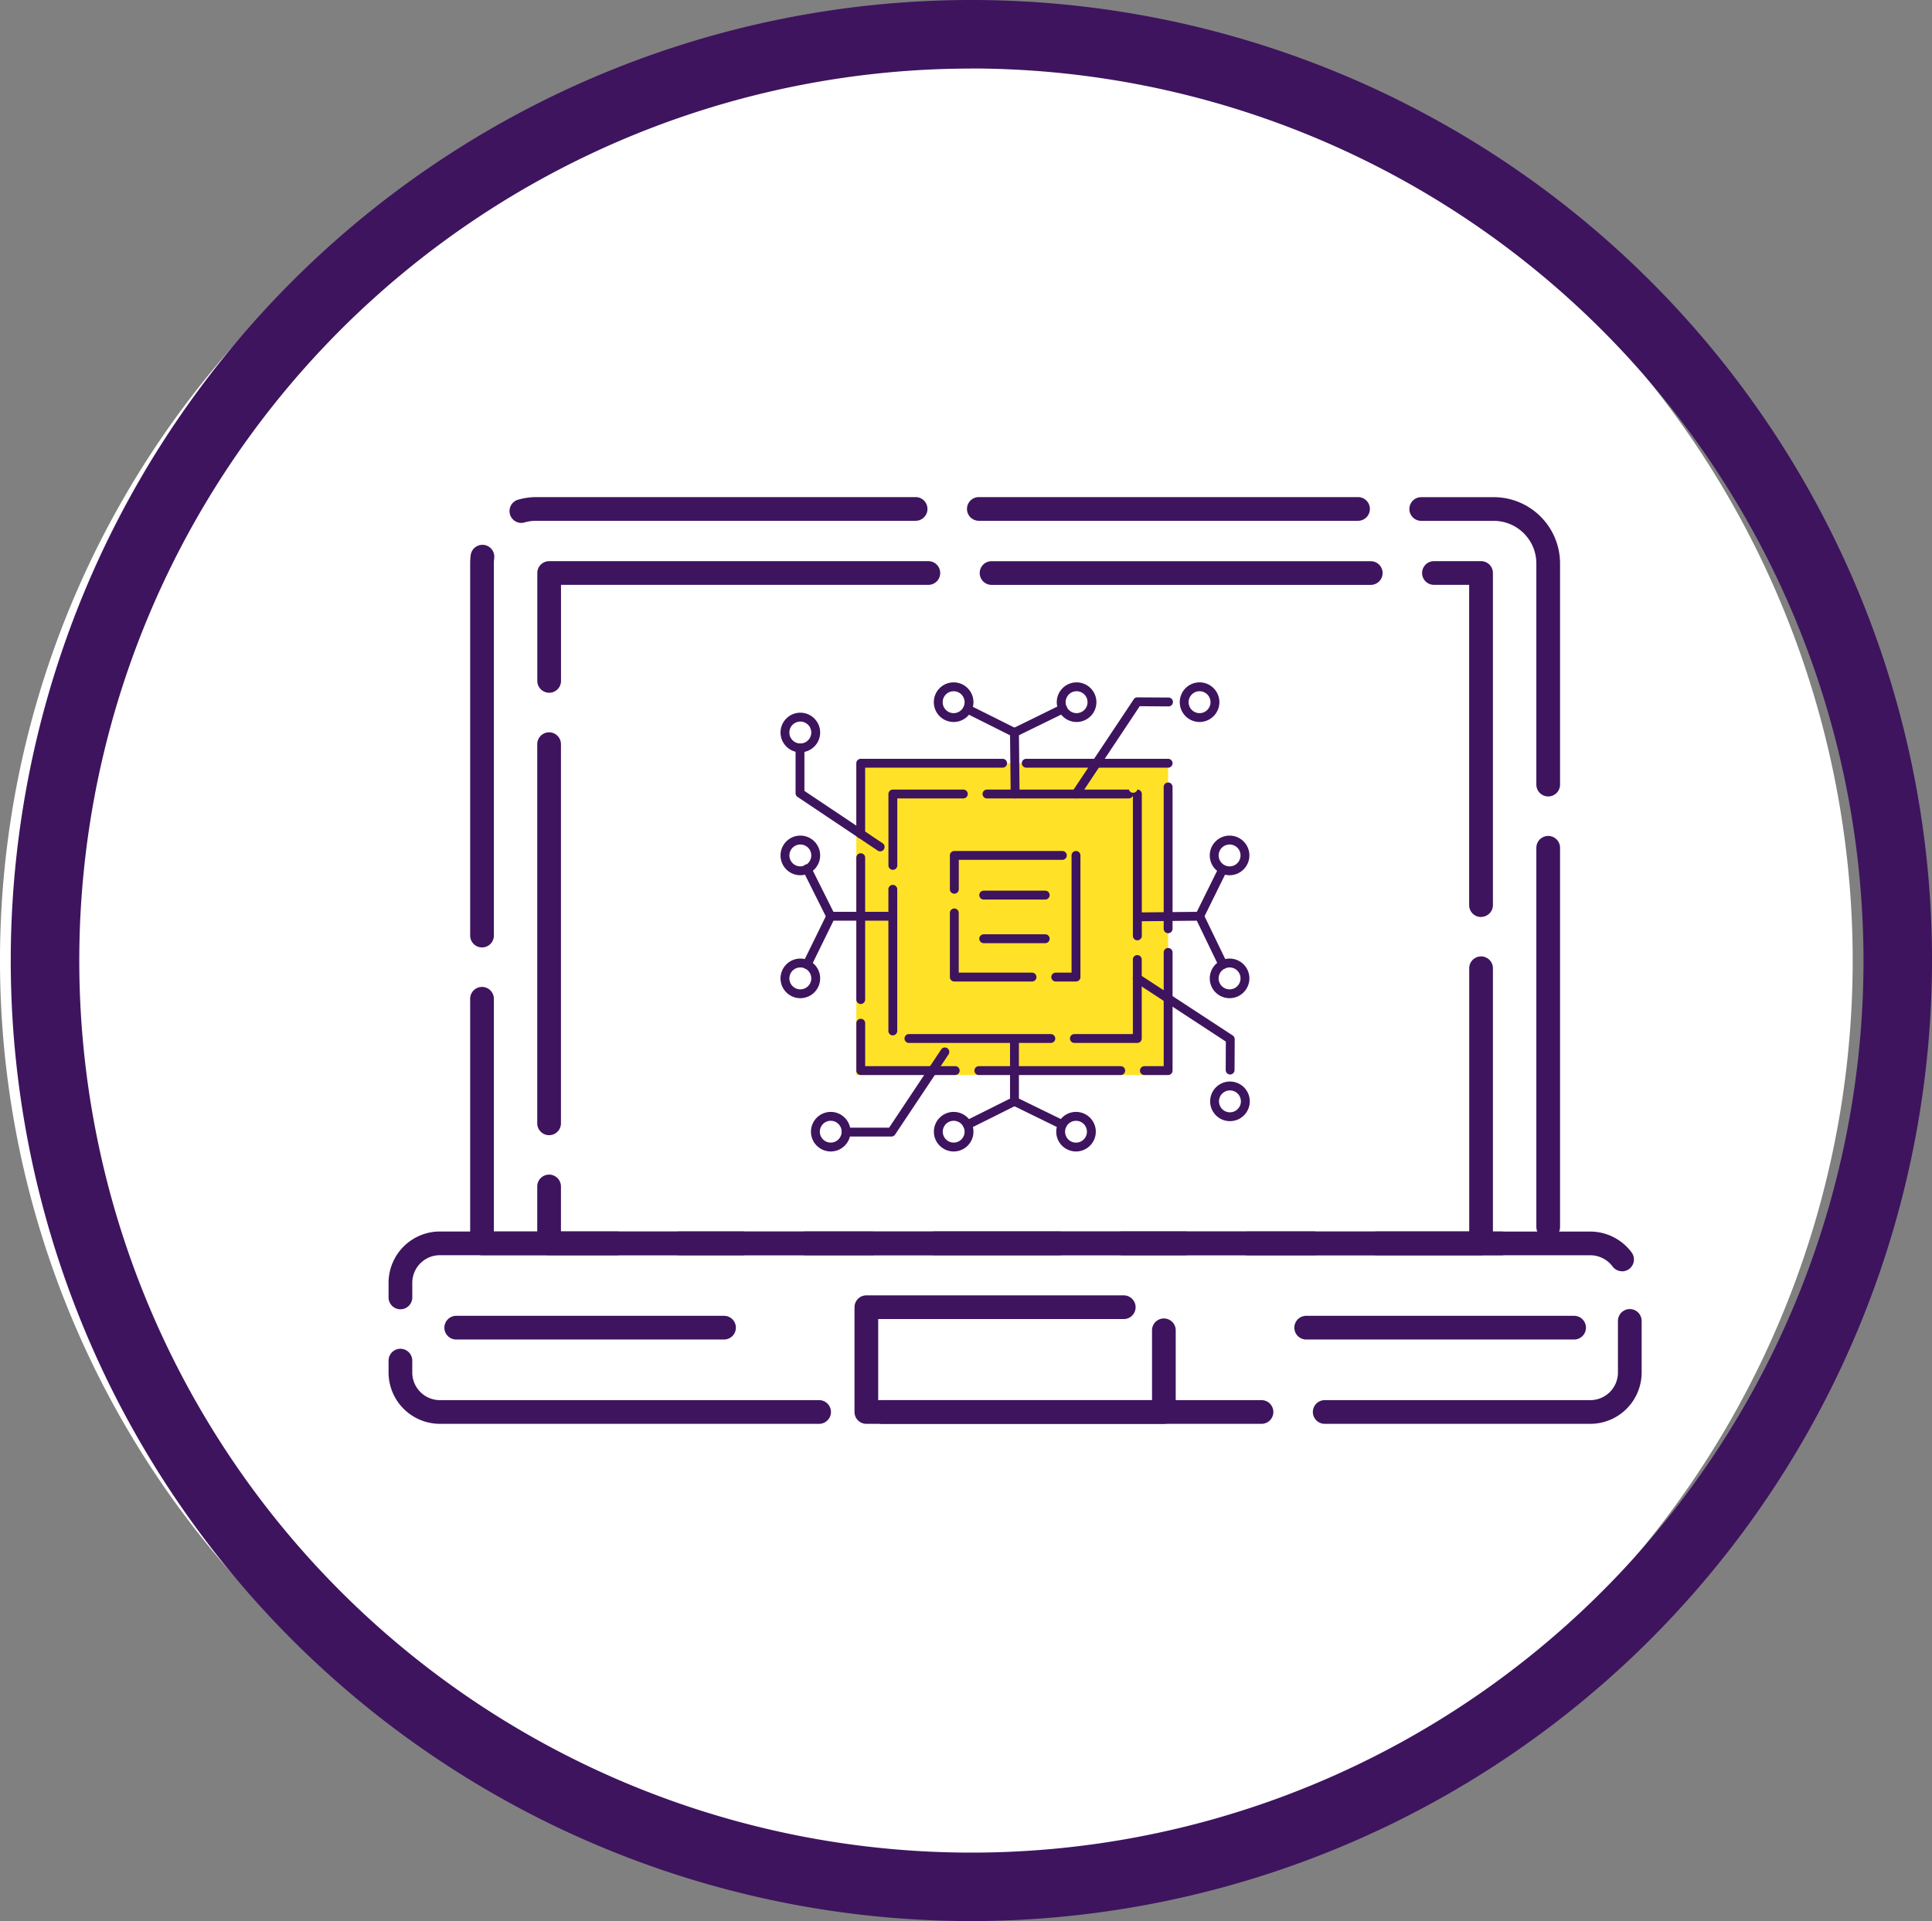 <svg id="Grupo_327" data-name="Grupo 327" xmlns="http://www.w3.org/2000/svg" xmlns:xlink="http://www.w3.org/1999/xlink" width="122.279" height="121.595" viewBox="0 0 122.279 121.595">
  <rect x="0" y="0" width="122.279" height="121.595" fill="#808080" stroke="none"/>
  <defs>
    <clipPath id="clip-path">
      <rect id="Rectángulo_206" data-name="Rectángulo 206" width="122.279" height="121.595" fill="none"/>
    </clipPath>
  </defs>
  <g id="Grupo_326" data-name="Grupo 326" clip-path="url(#clip-path)">
    <path id="Trazado_1987" data-name="Trazado 1987" d="M117.259,60.8A58.63,58.63,0,1,1,58.63,2.168,58.629,58.629,0,0,1,117.259,60.8" fill="#fff"/>
    <path id="Trazado_1988" data-name="Trazado 1988" d="M61.481,121.6a60.8,60.8,0,1,1,60.8-60.8,60.867,60.867,0,0,1-60.8,60.8m0-117.26A56.463,56.463,0,1,0,117.944,60.8,56.526,56.526,0,0,0,61.481,4.335" fill="#3e145e"/>
    <rect id="Rectángulo_205" data-name="Rectángulo 205" width="19.734" height="19.735" transform="translate(54.198 48.312)" fill="#ffe227"/>
    <path id="Trazado_1989" data-name="Trazado 1989" d="M95.026,79.451h-24a.75.75,0,0,1,0-1.5h24a.75.75,0,0,1,0,1.5m-28,0h-24a.75.75,0,0,1,0-1.5h24a.75.75,0,0,1,0,1.5m-28,0H30.508a.75.75,0,0,1-.75-.75V63.22a.75.75,0,0,1,1.5,0V77.951h7.768a.75.75,0,0,1,0,1.5m58.962-1.038a.75.75,0,0,1-.75-.75v-24a.75.75,0,0,1,1.5,0v24a.75.75,0,0,1-.75.75M30.508,59.97a.75.75,0,0,1-.75-.75V35.664a4.026,4.026,0,0,1,.035-.54.75.75,0,0,1,1.487.195,2.619,2.619,0,0,0-.022.345V59.22a.75.75,0,0,1-.75.75m67.48-9.557a.75.75,0,0,1-.75-.75v-14a2.7,2.7,0,0,0-2.694-2.694H89.952a.75.75,0,0,1,0-1.5h4.592a4.2,4.2,0,0,1,4.194,4.194v14a.75.75,0,0,1-.75.75M33,33.1a.75.75,0,0,1-.208-1.471,4.193,4.193,0,0,1,1.159-.164h24a.75.75,0,0,1,0,1.5h-24a2.7,2.7,0,0,0-.744.1A.753.753,0,0,1,33,33.1m52.952-.135h-24a.75.75,0,0,1,0-1.5h24a.75.75,0,0,1,0,1.5" fill="#3e145e"/>
    <path id="Trazado_1990" data-name="Trazado 1990" d="M100.653,90.125H83.843a.75.75,0,0,1,0-1.5h16.81a1.751,1.751,0,0,0,1.749-1.75V83.611a.75.75,0,0,1,1.5,0v3.264a3.253,3.253,0,0,1-3.249,3.25m-20.81,0h-24a.75.75,0,0,1,0-1.5h24a.75.75,0,0,1,0,1.5m-28,0h-24a3.254,3.254,0,0,1-3.25-3.25v-.751a.75.75,0,0,1,1.5,0v.751a1.752,1.752,0,0,0,1.75,1.75h24a.75.75,0,0,1,0,1.5m-26.5-7.251a.749.749,0,0,1-.75-.75v-.93a3.25,3.25,0,0,1,3.25-3.243H46.992a.75.75,0,1,1,0,1.5H27.844a1.749,1.749,0,0,0-1.75,1.743v.93a.75.75,0,0,1-.75.75m77.321-2.406a.751.751,0,0,1-.6-.3,1.763,1.763,0,0,0-1.408-.713H78.992a.75.75,0,0,1,0-1.5h21.663a3.265,3.265,0,0,1,2.612,1.32.75.75,0,0,1-.157,1.049.739.739,0,0,1-.445.148M74.992,79.451h-24a.75.75,0,0,1,0-1.5h24a.75.75,0,0,1,0,1.5" fill="#3e145e"/>
    <path id="Trazado_1991" data-name="Trazado 1991" d="M73.663,90.125H54.833a.75.75,0,0,1-.75-.75V82.743a.75.75,0,0,1,.75-.75H71.124a.75.75,0,0,1,0,1.5H55.583v5.132h17.33v-4.42a.75.75,0,0,1,1.5,0v5.17a.75.75,0,0,1-.75.75" fill="#3e145e"/>
    <path id="Trazado_1992" data-name="Trazado 1992" d="M93.739,79.452H87.153a.75.75,0,0,1,0-1.5h5.836V61.288a.75.75,0,0,1,1.5,0V78.7a.75.75,0,0,1-.75.75m-10.586,0h-24a.75.75,0,0,1,0-1.5h24a.75.75,0,0,1,0,1.5m-28,0h-20.4a.75.75,0,0,1-.75-.75V75.1a.75.75,0,0,1,1.5,0v2.854H55.153a.75.75,0,0,1,0,1.5m-20.4-7.6a.75.75,0,0,1-.75-.75v-24a.75.75,0,1,1,1.5,0v24a.75.75,0,0,1-.75.75m58.982-13.81a.75.75,0,0,1-.75-.75V37.02H90.757a.75.75,0,0,1,0-1.5h2.982a.75.75,0,0,1,.75.75V57.288a.75.75,0,0,1-.75.75M34.757,43.848a.75.75,0,0,1-.75-.75V36.27a.75.75,0,0,1,.75-.75h24a.75.75,0,0,1,0,1.5H35.507V43.1a.75.75,0,0,1-.75.75m52-6.828h-24a.75.75,0,0,1,0-1.5h24a.75.75,0,0,1,0,1.5" fill="#3e145e"/>
    <path id="Trazado_1993" data-name="Trazado 1993" d="M99.627,84.788H82.671a.75.75,0,0,1,0-1.5H99.627a.75.75,0,0,1,0,1.5" fill="#3e145e"/>
    <path id="Trazado_1994" data-name="Trazado 1994" d="M45.825,84.788H28.876a.75.75,0,0,1,0-1.5H45.825a.75.75,0,0,1,0,1.5" fill="#3e145e"/>
    <path id="Trazado_1995" data-name="Trazado 1995" d="M73.932,68.047h-1.5a.28.28,0,0,1,0-.561h1.22v-7.2a.28.28,0,0,1,.561,0v7.48a.281.281,0,0,1-.281.281m-3,0h-8.98a.28.28,0,0,1,0-.561h8.98a.28.28,0,1,1,0,.561m-10.476,0H54.478a.28.28,0,0,1-.28-.281v-3a.28.28,0,1,1,.56,0v2.718h5.7a.28.28,0,1,1,0,.561m-5.981-4.495a.28.28,0,0,1-.28-.281v-8.98a.28.28,0,1,1,.56,0v8.98a.28.28,0,0,1-.28.281m19.454-4.481a.28.28,0,0,1-.28-.281V49.811a.28.28,0,1,1,.561,0V58.79a.281.281,0,0,1-.281.281m-19.454-6a.28.28,0,0,1-.28-.281V48.312a.28.28,0,0,1,.28-.281h8.979a.281.281,0,1,1,0,.562h-8.7v4.2a.28.28,0,0,1-.28.281m19.454-4.482H64.954a.281.281,0,1,1,0-.562h8.978a.281.281,0,0,1,0,.562" fill="#3e145e"/>
    <path id="Trazado_1996" data-name="Trazado 1996" d="M71.987,66.014H68a.28.28,0,0,1,0-.561h3.7V60.735a.281.281,0,1,1,.562,0v5a.281.281,0,0,1-.28.281m-5.479,0H57.529a.28.28,0,1,1,0-.561h8.979a.28.28,0,1,1,0,.561m-10-.479a.281.281,0,0,1-.281-.281V56.275a.281.281,0,0,1,.561,0v8.979a.28.28,0,0,1-.28.281m15.476-6.016a.281.281,0,0,1-.282-.281v-8.87a.278.278,0,0,1-.257.17H62.467a.28.28,0,1,1,0-.56h8.981a.281.281,0,0,0,.539,0,.28.28,0,0,1,.28.28v8.98a.281.281,0,0,1-.28.281m-15.476-4.46a.281.281,0,0,1-.281-.281v-4.52a.28.28,0,0,1,.281-.28h4.46a.28.28,0,1,1,0,.56h-4.18v4.24a.281.281,0,0,1-.28.281" fill="#3e145e"/>
    <path id="Trazado_1997" data-name="Trazado 1997" d="M64.248,50.538a.28.28,0,0,1-.28-.277l-.042-3.891a.281.281,0,0,1,.157-.255l3.06-1.5a.281.281,0,0,1,.247.505l-2.9,1.419.04,3.714a.28.28,0,0,1-.278.283Z" fill="#3e145e"/>
    <path id="Trazado_1998" data-name="Trazado 1998" d="M77.4,61.335a.283.283,0,0,1-.253-.158l-1.4-2.9-3.759.04h0a.281.281,0,0,1,0-.561l3.937-.041h0a.279.279,0,0,1,.253.158l1.479,3.06a.282.282,0,0,1-.131.375.3.3,0,0,1-.122.027" fill="#3e145e"/>
    <path id="Trazado_1999" data-name="Trazado 1999" d="M64.206,46.648a.293.293,0,0,1-.125-.029L61.1,45.128a.28.28,0,0,1,.25-.5l2.98,1.49a.28.28,0,0,1-.126.531" fill="#3e145e"/>
    <path id="Trazado_2000" data-name="Trazado 2000" d="M75.923,58.277a.289.289,0,0,1-.124-.029.282.282,0,0,1-.127-.376l1.47-2.976a.281.281,0,0,1,.5.249L76.175,58.12a.281.281,0,0,1-.252.157" fill="#3e145e"/>
    <path id="Trazado_2001" data-name="Trazado 2001" d="M68.1,50.538a.276.276,0,0,1-.155-.047.28.28,0,0,1-.078-.389l3.888-5.836a.259.259,0,0,1,.236-.125l1.965.011a.281.281,0,0,1,0,.562h0L72.136,44.7l-3.8,5.711a.281.281,0,0,1-.234.125" fill="#3e145e"/>
    <path id="Trazado_2002" data-name="Trazado 2002" d="M77.855,68.012h0a.28.28,0,0,1-.279-.282l.009-1.8-5.751-3.766a.281.281,0,1,1,.307-.47l5.879,3.849a.284.284,0,0,1,.127.237l-.011,1.953a.28.28,0,0,1-.28.279" fill="#3e145e"/>
    <path id="Trazado_2003" data-name="Trazado 2003" d="M67.232,71.471a.28.28,0,0,1-.123-.028l-3.024-1.479a.28.28,0,0,1-.159-.252V65.821a.281.281,0,1,1,.562,0v3.716l2.867,1.4a.28.28,0,0,1-.123.532" fill="#3e145e"/>
    <path id="Trazado_2004" data-name="Trazado 2004" d="M51.08,61.335a.286.286,0,0,1-.123-.028.282.282,0,0,1-.129-.376l1.5-3.059a.281.281,0,0,1,.252-.157h3.934a.281.281,0,0,1,0,.561H52.753l-1.42,2.9a.282.282,0,0,1-.253.157" fill="#3e145e"/>
    <path id="Trazado_2005" data-name="Trazado 2005" d="M61.228,71.479a.28.28,0,0,1-.126-.531l2.98-1.487a.28.28,0,1,1,.25.5L61.353,71.45a.279.279,0,0,1-.125.029" fill="#3e145e"/>
    <path id="Trazado_2006" data-name="Trazado 2006" d="M52.578,58.277a.282.282,0,0,1-.252-.155l-1.489-2.98a.281.281,0,1,1,.5-.251l1.489,2.98a.281.281,0,0,1-.25.406" fill="#3e145e"/>
    <path id="Trazado_2007" data-name="Trazado 2007" d="M56.423,71.939H53.551a.281.281,0,0,1,0-.562h2.723l3.3-4.957a.281.281,0,0,1,.467.312l-3.388,5.082a.277.277,0,0,1-.233.125" fill="#3e145e"/>
    <path id="Trazado_2008" data-name="Trazado 2008" d="M55.707,53.889a.276.276,0,0,1-.155-.047l-5.075-3.4a.279.279,0,0,1-.125-.233V47.34a.28.28,0,1,1,.561,0v2.723l4.95,3.312a.282.282,0,0,1,.077.39.277.277,0,0,1-.233.124" fill="#3e145e"/>
    <path id="Trazado_2009" data-name="Trazado 2009" d="M68.1,62.127h-1.28a.281.281,0,0,1,0-.562h1V54.146a.281.281,0,0,1,.562,0v7.7a.281.281,0,0,1-.282.281m-2.776,0H60.4a.281.281,0,0,1-.281-.281V57.785a.28.28,0,1,1,.561,0v3.78h4.638a.281.281,0,0,1,0,.562M60.4,56.568a.28.28,0,0,1-.281-.28V54.146a.281.281,0,0,1,.281-.28h6.838a.28.28,0,1,1,0,.561H60.684v1.861a.28.28,0,0,1-.28.28" fill="#3e145e"/>
    <path id="Trazado_2010" data-name="Trazado 2010" d="M66.153,59.7H62.261a.281.281,0,0,1,0-.562h3.892a.281.281,0,0,1,0,.562" fill="#3e145e"/>
    <path id="Trazado_2011" data-name="Trazado 2011" d="M66.153,56.939H62.261a.281.281,0,0,1,0-.562h3.892a.281.281,0,0,1,0,.562" fill="#3e145e"/>
    <path id="Trazado_2012" data-name="Trazado 2012" d="M60.358,45.7a1.254,1.254,0,1,1,1.253-1.254A1.253,1.253,0,0,1,60.358,45.7m0-1.946a.693.693,0,1,0,.692.692.691.691,0,0,0-.692-.692" fill="#3e145e"/>
    <path id="Trazado_2013" data-name="Trazado 2013" d="M68.14,45.7a1.254,1.254,0,1,1,1.253-1.254A1.255,1.255,0,0,1,68.14,45.7m0-1.946a.693.693,0,1,0,.692.692.693.693,0,0,0-.692-.692" fill="#3e145e"/>
    <path id="Trazado_2014" data-name="Trazado 2014" d="M77.824,63.183a1.254,1.254,0,1,1,1.252-1.254,1.256,1.256,0,0,1-1.252,1.254m0-1.946a.693.693,0,1,0,.691.692.692.692,0,0,0-.691-.692" fill="#3e145e"/>
    <path id="Trazado_2015" data-name="Trazado 2015" d="M75.923,45.7a1.254,1.254,0,1,1,1.254-1.254A1.257,1.257,0,0,1,75.923,45.7m0-1.946a.693.693,0,1,0,.692.692.694.694,0,0,0-.692-.692" fill="#3e145e"/>
    <path id="Trazado_2016" data-name="Trazado 2016" d="M77.842,70.966A1.254,1.254,0,1,1,79.1,69.712a1.255,1.255,0,0,1-1.254,1.254m0-1.946a.693.693,0,1,0,.692.692.693.693,0,0,0-.692-.692" fill="#3e145e"/>
    <path id="Trazado_2017" data-name="Trazado 2017" d="M52.577,72.885a1.252,1.252,0,1,1,1.254-1.25,1.253,1.253,0,0,1-1.254,1.25m0-1.942a.69.69,0,1,0,.692.692.693.693,0,0,0-.692-.692" fill="#3e145e"/>
    <path id="Trazado_2018" data-name="Trazado 2018" d="M50.656,47.62a1.254,1.254,0,1,1,1.253-1.253,1.255,1.255,0,0,1-1.253,1.253m0-1.946a.693.693,0,1,0,.691.693.694.694,0,0,0-.691-.693" fill="#3e145e"/>
    <path id="Trazado_2019" data-name="Trazado 2019" d="M60.358,72.885a1.252,1.252,0,1,1,1.253-1.25,1.251,1.251,0,0,1-1.253,1.25m0-1.942a.69.69,0,1,0,.692.692.691.691,0,0,0-.692-.692" fill="#3e145e"/>
    <path id="Trazado_2020" data-name="Trazado 2020" d="M50.656,55.4a1.254,1.254,0,1,1,1.253-1.258A1.258,1.258,0,0,1,50.656,55.4m0-1.945a.692.692,0,1,0,.691.687.691.691,0,0,0-.691-.687" fill="#3e145e"/>
    <path id="Trazado_2021" data-name="Trazado 2021" d="M50.656,63.183a1.254,1.254,0,1,1,1.253-1.254,1.256,1.256,0,0,1-1.253,1.254m0-1.946a.693.693,0,1,0,.691.692.693.693,0,0,0-.691-.692" fill="#3e145e"/>
    <path id="Trazado_2022" data-name="Trazado 2022" d="M68.1,72.885a1.252,1.252,0,1,1,1.255-1.25,1.253,1.253,0,0,1-1.255,1.25m0-1.942a.691.691,0,1,0,.693.692.693.693,0,0,0-.693-.692" fill="#3e145e"/>
    <path id="Trazado_2023" data-name="Trazado 2023" d="M77.824,55.4a1.254,1.254,0,1,1,1.252-1.258A1.258,1.258,0,0,1,77.824,55.4m0-1.945a.692.692,0,1,0,.691.687.69.69,0,0,0-.691-.687" fill="#3e145e"/>
  </g>
</svg>
